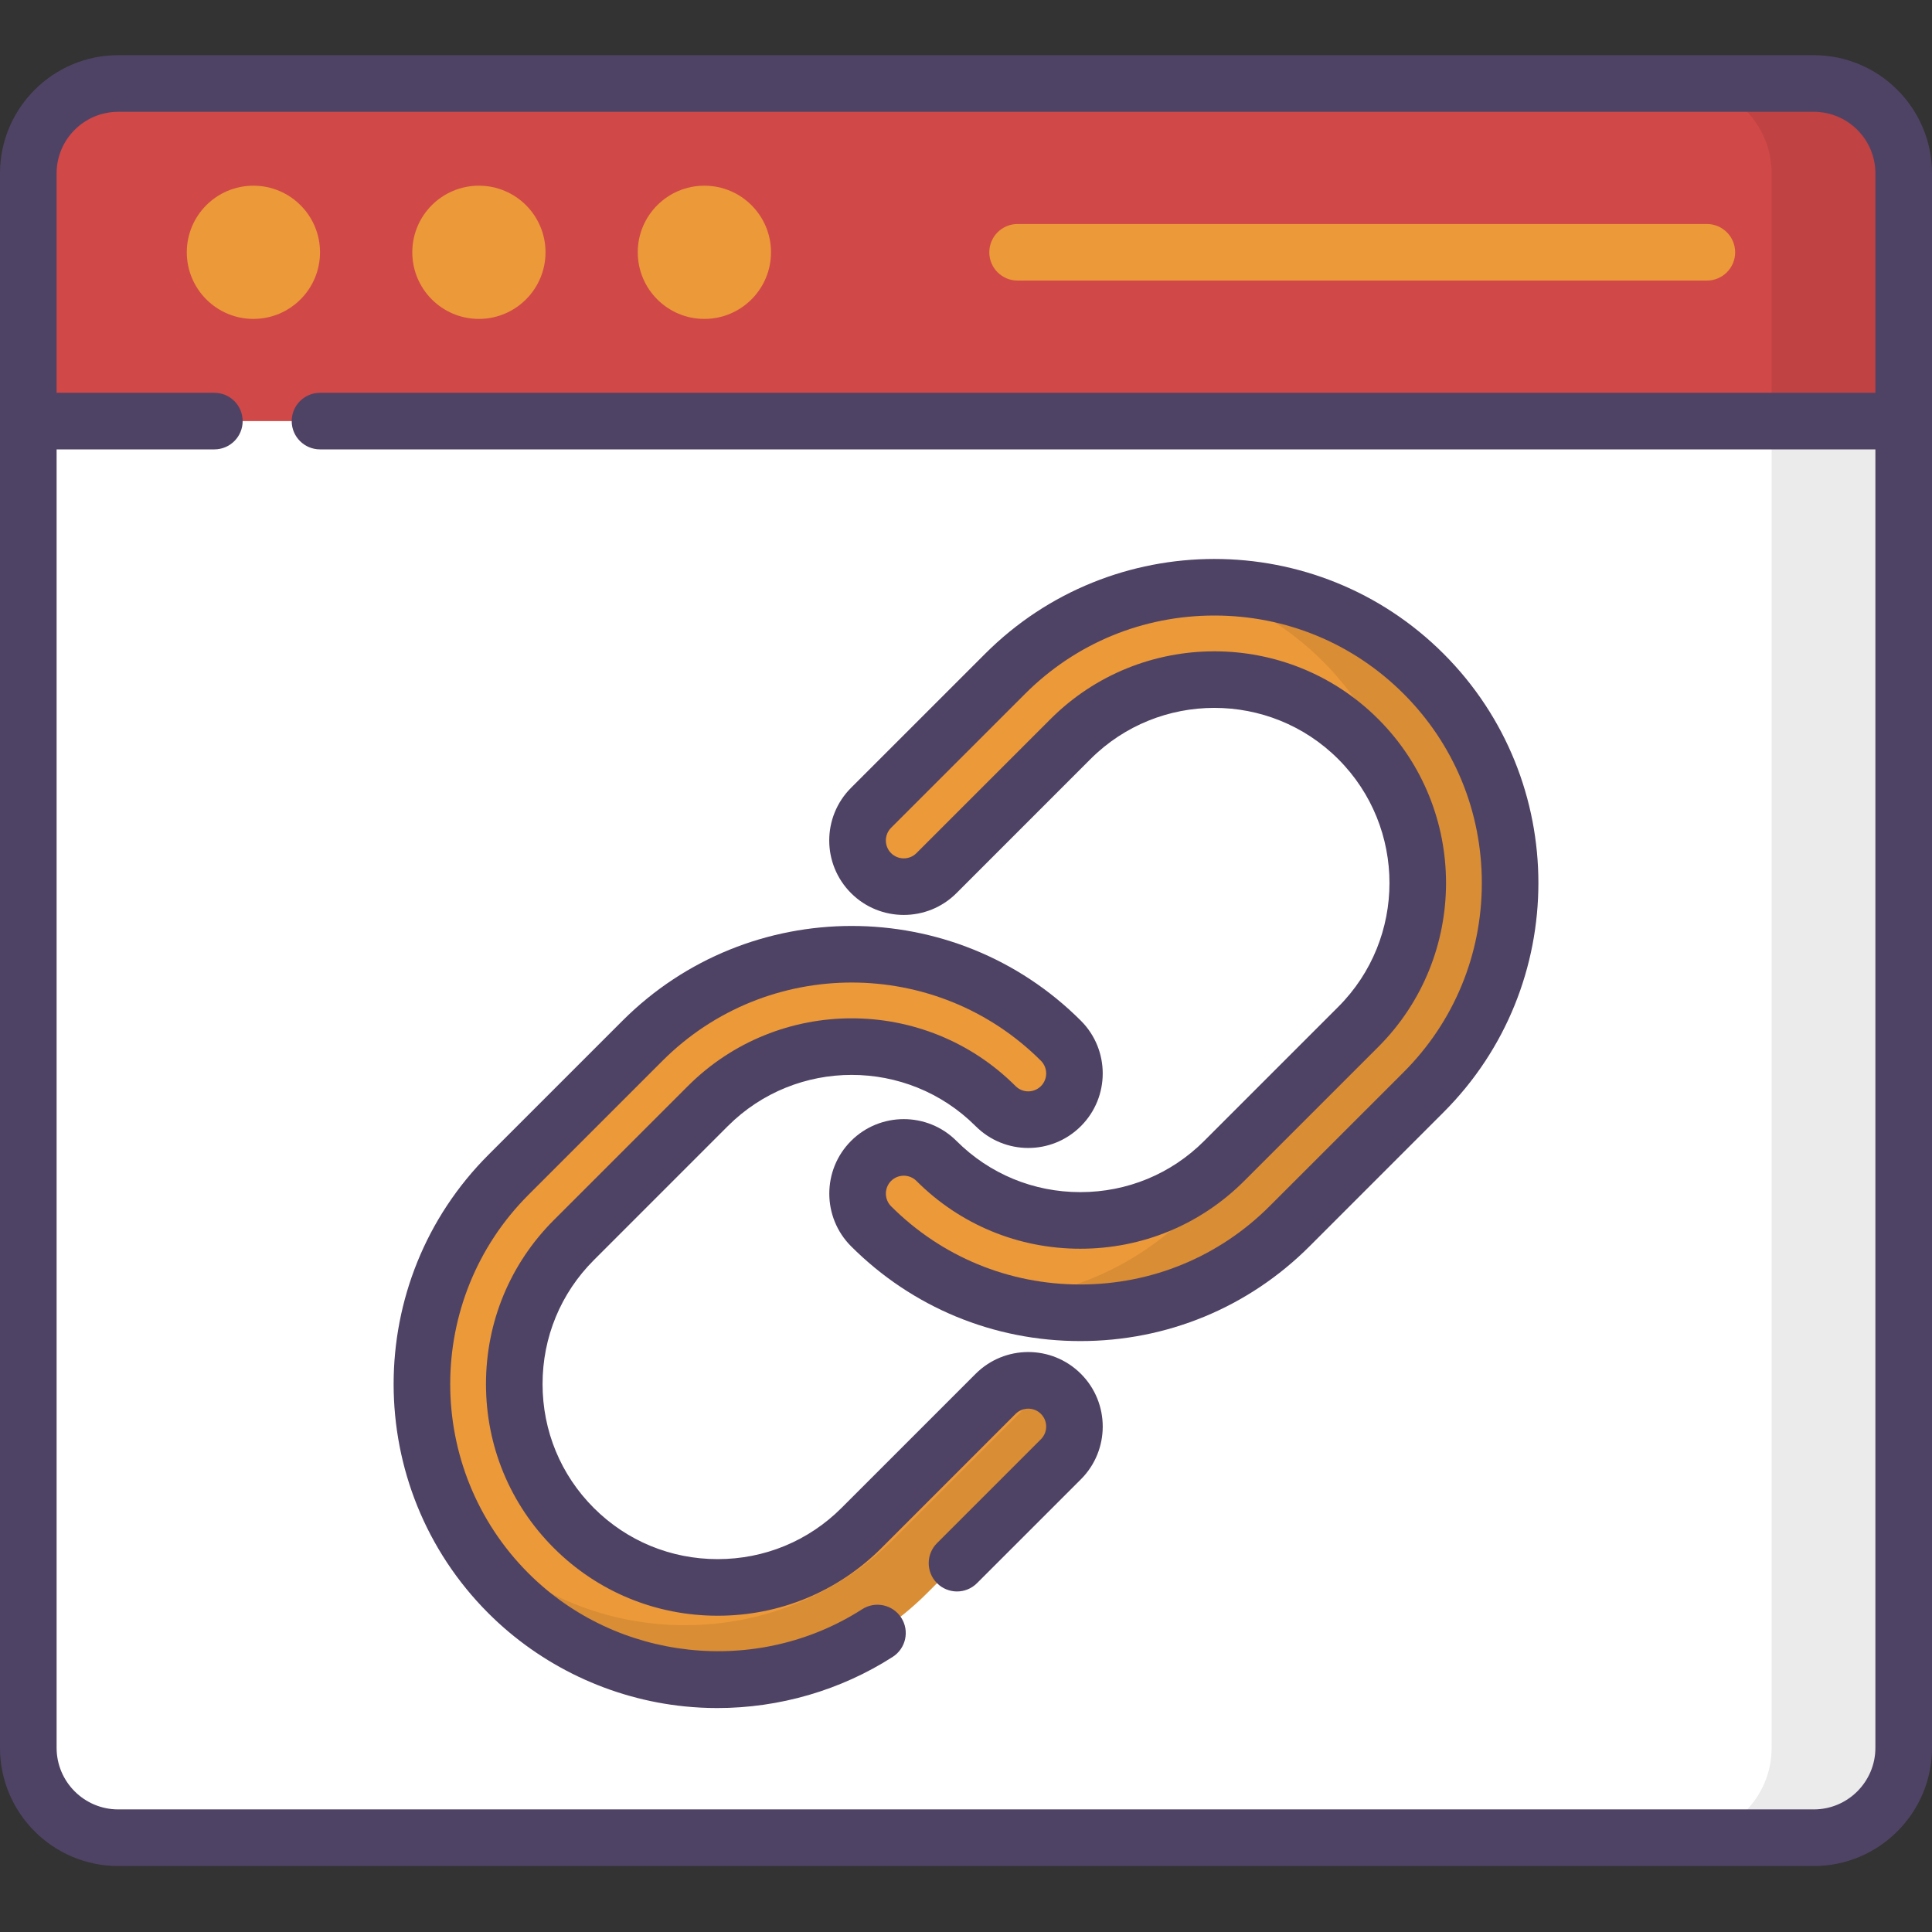<svg width="70" height="70" viewBox="0 0 70 70" fill="none" xmlns="http://www.w3.org/2000/svg">
<rect x="0" y="0" width="70" height="70" fill="#333333" stroke="none"/>
<path d="M65.719 66.584H4.282C2.483 66.584 1.025 65.126 1.025 63.327V6.282C1.025 4.483 2.483 3.025 4.282 3.025H65.719C67.517 3.025 68.975 4.483 68.975 6.282V63.327C68.975 65.126 67.517 66.584 65.719 66.584Z" fill="white"/>
<path opacity="0.08" d="M65.719 3.025H60.934C62.732 3.025 64.19 4.483 64.19 6.282V63.327C64.19 65.126 62.732 66.584 60.934 66.584H65.719C67.517 66.584 68.975 65.126 68.975 63.327V6.282C68.975 4.483 67.517 3.025 65.719 3.025Z" fill="black"/>
<path d="M1.025 15.257H68.975V6.282C68.975 4.483 67.517 3.025 65.719 3.025H4.282C2.483 3.025 1.025 4.483 1.025 6.282V15.257Z" fill="#D04848"/>
<path opacity="0.08" d="M65.719 3.025H60.934C62.732 3.025 64.19 4.483 64.19 6.282V15.257H68.975V6.282C68.975 4.483 67.517 3.025 65.719 3.025Z" fill="black"/>
<path d="M11.595 9.141C11.595 10.474 10.514 11.555 9.182 11.555C7.849 11.555 6.768 10.474 6.768 9.141C6.768 7.808 7.849 6.728 9.182 6.728C10.514 6.728 11.595 7.808 11.595 9.141Z" fill="#EC9939"/>
<path d="M19.765 9.141C19.765 10.474 18.684 11.555 17.351 11.555C16.018 11.555 14.938 10.474 14.938 9.141C14.938 7.808 16.018 6.728 17.351 6.728C18.684 6.728 19.765 7.808 19.765 9.141Z" fill="#EC9939"/>
<path d="M27.935 9.141C27.935 10.474 26.854 11.555 25.521 11.555C24.188 11.555 23.107 10.474 23.107 9.141C23.107 7.808 24.188 6.728 25.521 6.728C26.854 6.728 27.935 7.808 27.935 9.141Z" fill="#EC9939"/>
<path d="M38.44 52.871L33.584 57.727C29.404 61.907 22.602 61.907 18.422 57.727C14.242 53.547 14.242 46.746 18.422 42.566L23.279 37.709C27.459 33.529 34.26 33.529 38.44 37.709C39.093 38.363 39.093 39.423 38.44 40.077C37.786 40.73 36.727 40.73 36.073 40.077C33.198 37.202 28.521 37.202 25.646 40.077L20.79 44.933C17.915 47.808 17.915 52.485 20.79 55.36C23.664 58.234 28.341 58.234 31.216 55.36L36.073 50.503C36.727 49.849 37.786 49.849 38.44 50.503C39.094 51.157 39.094 52.217 38.44 52.871Z" fill="#EC9939"/>
<path opacity="0.08" d="M37.704 50.075C37.637 50.375 37.489 50.66 37.255 50.894L32.398 55.751C28.218 59.93 21.417 59.93 17.237 55.751C16.883 55.395 16.56 55.021 16.266 54.631C16.781 55.753 17.499 56.804 18.422 57.727C22.602 61.907 29.403 61.907 33.584 57.727L38.44 52.87C39.094 52.217 39.094 51.157 38.44 50.503C38.228 50.291 37.974 50.149 37.704 50.075Z" fill="black"/>
<path d="M51.579 39.573L46.722 44.43C42.542 48.609 35.741 48.609 31.561 44.43C30.907 43.776 30.907 42.716 31.561 42.062C32.214 41.409 33.274 41.409 33.928 42.062C36.803 44.937 41.48 44.937 44.355 42.062L49.211 37.206C52.086 34.331 52.086 29.654 49.211 26.779C46.337 23.905 41.66 23.905 38.785 26.779L33.928 31.636C33.274 32.29 32.214 32.29 31.561 31.636C30.907 30.982 30.907 29.922 31.561 29.269L36.417 24.412C40.597 20.232 47.399 20.232 51.579 24.412C55.759 28.592 55.759 35.393 51.579 39.573Z" fill="#EC9939"/>
<path opacity="0.08" d="M51.579 24.412C49.355 22.188 46.39 21.148 43.472 21.29C45.106 21.784 46.644 22.674 47.933 23.963C49.408 25.438 50.36 27.24 50.794 29.137C51.784 31.502 51.489 34.281 49.909 36.399C49.41 37.381 48.753 38.304 47.933 39.124L43.076 43.981C41.12 45.937 38.589 46.977 36.022 47.102C39.686 48.211 43.831 47.321 46.722 44.43L51.579 39.573C55.759 35.393 55.759 28.592 51.579 24.412Z" fill="black"/>
<path d="M36.869 10.166H61.843C62.409 10.166 62.868 9.708 62.868 9.141C62.868 8.575 62.409 8.116 61.843 8.116H36.869C36.303 8.116 35.844 8.575 35.844 9.141C35.844 9.708 36.303 10.166 36.869 10.166Z" fill="#EC9939"/>
<path d="M65.719 2H4.282C1.912 2 0 3.93 0 6.282V63.327C0 65.689 1.921 67.609 4.282 67.609H65.719C68.079 67.609 70 65.688 70 63.327V6.282C70 3.92 68.079 2 65.719 2ZM65.719 65.558H4.282C3.052 65.558 2.051 64.557 2.051 63.327V16.282H7.767C8.333 16.282 8.792 15.823 8.792 15.257C8.792 14.69 8.333 14.232 7.767 14.232H2.051V6.282C2.051 5.048 3.055 4.051 4.282 4.051H65.719C66.948 4.051 67.949 5.052 67.949 6.282V14.232H11.595C11.029 14.232 10.569 14.69 10.569 15.257C10.569 15.823 11.029 16.282 11.595 16.282H67.949V63.327C67.949 64.557 66.948 65.558 65.719 65.558Z" fill="#4F4365"/>
<path d="M35.693 23.687L30.836 28.543C29.781 29.599 29.781 31.305 30.836 32.361C31.889 33.413 33.601 33.413 34.654 32.361L39.51 27.504C41.985 25.029 46.012 25.029 48.487 27.504C50.962 29.979 50.962 34.006 48.487 36.48L43.63 41.337C42.434 42.534 40.84 43.193 39.142 43.193C37.444 43.193 35.851 42.534 34.654 41.337C33.601 40.285 31.889 40.285 30.836 41.337C29.784 42.39 29.784 44.102 30.836 45.155C33.052 47.37 36.001 48.59 39.142 48.59C42.283 48.59 45.233 47.37 47.448 45.155L52.304 40.298C56.884 35.718 56.884 28.267 52.304 23.687C47.724 19.107 40.273 19.107 35.693 23.687ZM50.855 38.848L45.998 43.704C44.17 45.532 41.735 46.539 39.142 46.539C36.549 46.539 34.114 45.532 32.286 43.705C32.034 43.452 32.034 43.04 32.286 42.787C32.539 42.535 32.951 42.535 33.204 42.787C34.787 44.371 36.896 45.244 39.142 45.244C41.388 45.244 43.497 44.371 45.081 42.787L49.938 37.931C53.211 34.656 53.211 29.328 49.937 26.054C46.663 22.78 41.335 22.78 38.061 26.054L33.204 30.911C32.951 31.163 32.539 31.163 32.286 30.911C32.033 30.657 32.033 30.247 32.286 29.993L37.143 25.137C38.971 23.309 41.406 22.302 43.999 22.302C46.592 22.302 49.026 23.309 50.855 25.137C52.683 26.965 53.689 29.399 53.689 31.992C53.689 34.585 52.682 37.02 50.855 38.848Z" fill="#4F4365"/>
<path d="M35.347 49.778L30.49 54.635C29.294 55.831 27.7 56.49 26.002 56.49C24.304 56.49 22.711 55.831 21.514 54.635C20.317 53.438 19.658 51.844 19.658 50.146C19.658 48.449 20.317 46.855 21.514 45.658L26.37 40.801C28.845 38.327 32.872 38.327 35.347 40.801C36.402 41.857 38.11 41.857 39.164 40.801C40.217 39.749 40.217 38.037 39.164 36.984C34.585 32.404 27.133 32.404 22.553 36.984L17.696 41.841C13.117 46.42 13.117 53.873 17.696 58.452C19.601 60.356 22.126 61.554 24.807 61.826C25.201 61.866 25.596 61.886 25.99 61.886C28.237 61.886 30.457 61.243 32.346 60.031C32.822 59.725 32.961 59.09 32.655 58.614C32.349 58.138 31.714 57.999 31.238 58.305C27.431 60.749 22.346 60.201 19.147 57.002C15.367 53.222 15.367 47.071 19.147 43.291L24.004 38.434C27.784 34.654 33.934 34.654 37.715 38.434C37.968 38.688 37.968 39.099 37.715 39.352C37.462 39.605 37.052 39.606 36.797 39.352C33.523 36.077 28.195 36.077 24.921 39.352L20.064 44.208C18.48 45.792 17.608 47.901 17.608 50.147C17.608 52.392 18.48 54.501 20.064 56.085C21.648 57.669 23.757 58.541 26.003 58.541C28.248 58.541 30.357 57.669 31.941 56.085L36.797 51.228C37.052 50.975 37.462 50.975 37.715 51.228C37.968 51.481 37.968 51.893 37.715 52.146L33.949 55.911C33.549 56.312 33.549 56.961 33.949 57.361C34.349 57.762 34.999 57.762 35.399 57.361L39.165 53.596C40.217 52.543 40.217 50.831 39.165 49.778C38.11 48.723 36.402 48.723 35.347 49.778Z" fill="#4F4365"/>
</svg>
